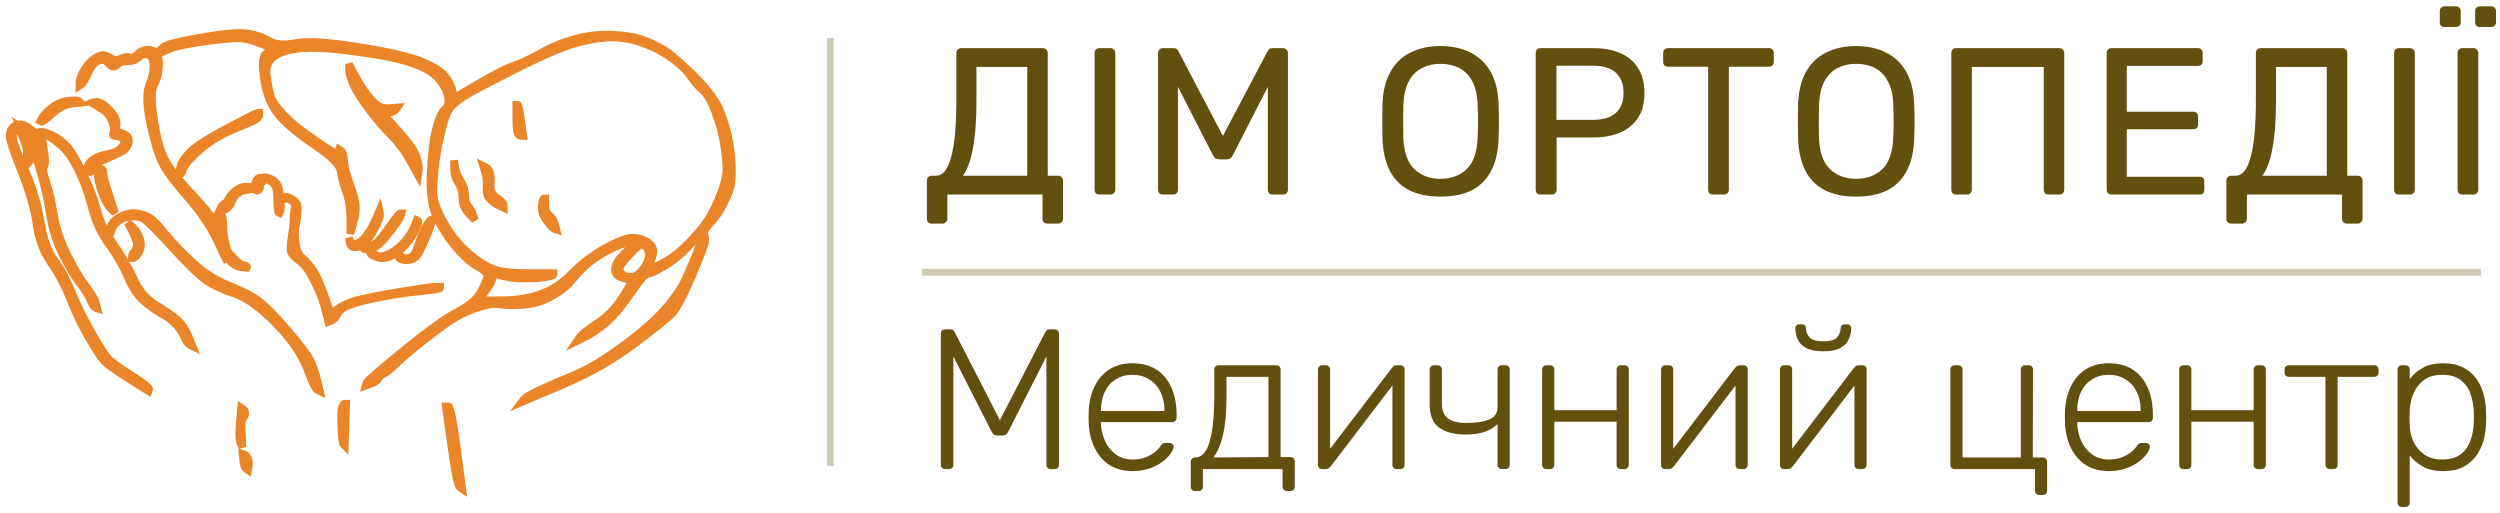 <svg width="263" height="54" viewBox="0 0 263 54" fill="none" xmlns="http://www.w3.org/2000/svg">
<path d="M14.533 5.666C14.194 5.999 13.903 6.118 13.66 6.023C13.418 5.928 13.103 5.975 12.715 6.166C12.327 6.356 11.963 6.332 11.624 6.094C11.285 5.856 10.97 5.761 10.679 5.809C10.388 5.856 10.049 6.047 9.661 6.38C9.273 6.713 8.958 7.118 8.715 7.594C8.473 8.07 8.352 8.427 8.352 8.665C8.352 8.784 8.352 8.903 8.352 9.022C8.424 8.974 8.497 8.927 8.57 8.879C8.715 8.784 8.933 8.427 9.224 7.808C9.515 7.189 9.782 6.784 10.024 6.594C10.267 6.404 10.509 6.309 10.751 6.309C10.994 6.309 11.212 6.427 11.406 6.666C11.6 6.904 11.77 7.023 11.915 7.023C12.06 7.023 12.23 6.927 12.424 6.737C12.618 6.547 12.957 6.451 13.442 6.451C13.927 6.451 14.315 6.309 14.606 6.023C14.897 5.737 15.212 5.642 15.551 5.737C15.89 5.833 16.085 6.19 16.133 6.808C16.181 7.427 16.036 8.141 15.697 8.95C15.357 9.76 15.406 11.164 15.842 13.163C16.278 15.163 16.739 16.591 17.224 17.448C17.709 18.305 18.581 19.447 19.842 20.875C21.102 22.303 22.096 23.779 22.824 25.302C23.187 26.064 23.551 26.826 23.914 27.587C23.721 26.921 23.526 26.254 23.333 25.588C22.945 24.255 22.557 23.303 22.169 22.732C21.781 22.16 21.006 21.256 19.842 20.018C18.678 18.78 17.854 17.709 17.369 16.805C16.884 15.901 16.497 14.496 16.206 12.592C15.915 10.688 15.915 9.474 16.206 8.95C16.497 8.427 16.666 7.832 16.715 7.165C16.763 6.499 16.715 6.023 16.569 5.737C16.424 5.452 16.133 5.285 15.697 5.237C15.26 5.19 14.872 5.333 14.533 5.666Z" fill="#EA8529" stroke="#EA8529" stroke-width="0.8"/>
<path d="M36.711 7.308C36.711 7.688 36.856 8.212 37.147 8.878C37.438 9.545 37.996 10.425 38.82 11.52C39.644 12.615 40.42 13.52 41.147 14.234C41.874 14.948 42.529 15.829 43.111 16.876C43.401 17.399 43.692 17.923 43.983 18.447C44.008 18.28 44.032 18.113 44.056 17.947C44.105 17.614 44.032 17.138 43.838 16.519C43.644 15.9 43.014 14.995 41.947 13.805C41.414 13.21 40.88 12.615 40.347 12.02C40.541 11.973 40.735 11.925 40.929 11.877C41.317 11.782 41.559 11.663 41.656 11.52C41.705 11.449 41.753 11.378 41.802 11.306C41.486 11.33 41.171 11.354 40.856 11.378C40.226 11.425 39.62 11.116 39.038 10.449C38.456 9.783 37.923 8.997 37.438 8.093C37.196 7.641 36.953 7.189 36.711 6.736C36.711 6.927 36.711 7.117 36.711 7.308Z" fill="#EA8529" stroke="#EA8529" stroke-width="0.8"/>
<path d="M7.199 10.595C6.894 10.627 6.6 10.7 6.316 10.817C6.013 10.941 5.723 11.112 5.444 11.332C4.902 11.759 4.567 12.1 4.437 12.355C4.372 12.483 4.307 12.611 4.242 12.739C4.286 12.76 4.329 12.781 4.372 12.803C4.459 12.845 4.849 12.557 5.542 11.939C6.235 11.32 6.896 10.979 7.524 10.914C7.839 10.882 8.153 10.85 8.467 10.817C8.413 10.764 8.359 10.711 8.305 10.658C8.196 10.552 7.827 10.531 7.199 10.595Z" fill="#EA8529" stroke="#EA8529" stroke-width="0.8"/>
<path d="M10.085 10.725C9.976 10.776 9.692 10.751 9.583 10.802C9.829 10.956 10.475 11.314 10.721 11.468C11.213 11.777 11.561 12.199 11.766 12.736C11.971 13.272 12.027 13.678 11.935 13.953C11.888 14.091 11.808 14.251 11.969 14.278C12.13 14.306 12.136 14.299 12.233 14.322C12.428 14.368 12.672 14.347 13.044 14.727C13.139 14.824 13.131 15.265 12.535 15.72C11.717 16.344 10.861 16.079 9.849 16.739C8.837 17.399 9.144 18.283 9.583 18.079C10.021 17.875 9.691 17.664 10.2 17.228C10.708 16.791 12.788 16.14 13.164 15.701C13.704 15.07 13.535 14.814 13.539 14.601C13.544 14.388 13.203 14.084 12.534 13.924C12.201 13.845 12.113 13.723 12.206 13.448C12.299 13.173 12.295 12.875 12.193 12.553C12.092 12.232 11.808 11.842 11.341 11.385C10.874 10.928 10.304 10.623 10.085 10.725Z" fill="#EA8529" stroke="#EA8529" stroke-width="0.8"/>
<path d="M54.312 12.376C54.312 13.281 54.361 13.828 54.458 14.018C54.555 14.209 54.676 14.304 54.822 14.304C54.894 14.304 54.967 14.304 55.04 14.304C54.967 13.757 54.894 13.209 54.822 12.662C54.676 11.567 54.555 11.02 54.458 11.02C54.41 11.02 54.361 11.02 54.312 11.02C54.312 11.472 54.312 11.924 54.312 12.376Z" fill="#EA8529" stroke="#EA8529" stroke-width="0.8"/>
<path d="M23.984 13.45C21.996 14.497 20.687 15.33 20.057 15.949C19.426 16.568 19.063 17.115 18.966 17.591C18.917 17.829 18.869 18.067 18.82 18.305C18.869 18.305 18.917 18.305 18.966 18.305C19.063 18.305 19.16 18.139 19.257 17.805C19.354 17.472 19.717 16.996 20.348 16.377C20.978 15.759 21.657 15.211 22.384 14.735C23.111 14.259 24.008 13.807 25.075 13.378C26.141 12.95 26.771 12.664 26.965 12.521C27.159 12.379 27.256 12.236 27.256 12.093C27.256 12.022 27.256 11.95 27.256 11.879C27.208 11.879 27.159 11.879 27.111 11.879C27.014 11.879 25.971 12.403 23.984 13.45Z" fill="#EA8529" stroke="#EA8529" stroke-width="0.8"/>
<path d="M23.984 13.45C21.996 14.497 20.687 15.33 20.057 15.949C19.426 16.568 19.063 17.115 18.966 17.591C18.917 17.829 18.869 18.067 18.82 18.305C18.869 18.305 18.917 18.305 18.966 18.305C19.063 18.305 19.16 18.139 19.257 17.805C19.354 17.472 19.717 16.996 20.348 16.377C20.978 15.759 21.657 15.211 22.384 14.735C23.111 14.259 24.008 13.807 25.075 13.378C26.141 12.95 26.771 12.664 26.965 12.521C27.159 12.379 27.256 12.236 27.256 12.093C27.256 12.022 27.256 11.95 27.256 11.879C27.208 11.879 27.159 11.879 27.111 11.879C27.014 11.879 25.971 12.403 23.984 13.45Z" fill="#EA8529" stroke="#EA8529" stroke-width="0.8"/>
<path d="M1.44 13.307C1.198 13.497 1.052 13.783 1.004 14.164C0.955 14.544 1.367 15.83 2.24 18.019C3.113 20.209 3.646 22.066 3.84 23.589C4.034 25.112 4.543 26.469 5.367 27.659C6.191 28.849 6.87 30.134 7.404 31.515C7.937 32.895 8.591 34.252 9.367 35.585C10.143 36.918 10.7 37.751 11.04 38.084C11.379 38.417 12.227 39.012 13.585 39.869C14.264 40.298 14.943 40.726 15.621 41.154C15.646 41.083 15.67 41.012 15.694 40.94C15.742 40.797 15.136 40.321 13.876 39.512C12.615 38.703 11.815 38.132 11.476 37.798C11.137 37.465 10.531 36.537 9.658 35.014C8.785 33.49 8.082 32.062 7.549 30.729C7.016 29.396 6.41 28.278 5.731 27.373C5.052 26.469 4.567 25.112 4.276 23.303C3.985 21.494 3.428 19.662 2.604 17.805C1.779 15.949 1.367 14.806 1.367 14.378C1.367 13.949 1.464 13.688 1.658 13.592C1.755 13.545 1.852 13.497 1.949 13.449C2.095 13.783 2.24 14.116 2.386 14.449C2.676 15.116 2.822 15.663 2.822 16.091C2.822 16.52 2.773 16.782 2.676 16.877C2.628 16.924 2.579 16.972 2.531 17.02C2.579 17.067 2.628 17.115 2.676 17.162C2.725 17.21 2.773 17.258 2.822 17.305C2.895 17.234 2.967 17.162 3.04 17.091C3.186 16.948 3.258 16.639 3.258 16.163C3.258 15.687 3.089 15.116 2.749 14.449C2.579 14.116 2.41 13.783 2.24 13.449C2.386 13.545 2.531 13.64 2.676 13.735C2.967 13.925 3.161 13.973 3.258 13.878C3.307 13.83 3.355 13.783 3.404 13.735C3.283 13.64 3.161 13.545 3.04 13.449C2.798 13.259 2.531 13.14 2.24 13.092C1.949 13.045 1.683 13.116 1.44 13.307Z" fill="#EA8529" stroke="#EA8529" stroke-width="0.8"/>
<path d="M4.193 13.881C4.09 13.89 3.996 13.913 3.911 13.948C3.572 14.091 3.402 14.353 3.402 14.734C3.402 15.115 3.645 16.09 4.13 17.661C4.614 19.232 4.978 20.803 5.22 22.374C5.463 23.945 5.899 25.373 6.529 26.658C7.16 27.944 7.766 28.967 8.348 29.729C8.929 30.49 9.317 31.109 9.511 31.585C9.705 32.061 9.875 32.323 10.02 32.371C10.093 32.395 10.166 32.418 10.238 32.442C10.19 32.252 10.141 32.061 10.093 31.871C9.996 31.49 9.657 30.919 9.075 30.157C8.493 29.396 7.838 28.301 7.111 26.873C6.384 25.445 5.899 23.993 5.657 22.517C5.414 21.041 5.148 19.899 4.857 19.09C4.566 18.28 4.493 17.757 4.639 17.519C4.784 17.28 4.784 16.709 4.639 15.805C4.493 14.9 4.42 14.377 4.42 14.234C4.42 14.163 4.42 14.091 4.42 14.02C4.469 14.02 4.517 14.02 4.566 14.02C4.663 14.02 5.075 14.281 5.802 14.805C6.529 15.329 7.111 15.948 7.548 16.662C7.984 17.376 8.372 18.137 8.711 18.947C9.05 19.756 9.39 20.803 9.729 22.088C10.069 23.374 10.65 24.588 11.475 25.73C12.299 26.873 12.953 28.015 13.438 29.158C13.923 30.3 14.505 31.157 15.184 31.728C15.862 32.299 16.468 32.728 17.002 33.013C17.535 33.299 17.995 33.632 18.383 34.013C18.771 34.394 19.086 34.846 19.329 35.37C19.571 35.893 19.789 36.203 19.983 36.298C20.08 36.346 20.177 36.393 20.274 36.441C20.129 36.084 19.983 35.727 19.838 35.37C19.547 34.656 19.159 34.084 18.674 33.656C18.189 33.228 17.438 32.704 16.42 32.085C15.402 31.466 14.626 30.562 14.093 29.372C13.559 28.182 12.856 26.968 11.984 25.73C11.111 24.492 10.529 23.302 10.238 22.16C9.947 21.017 9.463 19.732 8.784 18.304C8.105 16.876 7.523 15.9 7.039 15.377C6.554 14.853 5.996 14.448 5.366 14.163C4.893 13.948 4.502 13.855 4.193 13.881ZM3.839 14.163C3.887 14.186 3.936 14.21 3.984 14.234C4.081 14.281 4.178 14.734 4.275 15.591C4.323 16.019 4.372 16.448 4.42 16.876C4.372 16.876 4.323 16.876 4.275 16.876C4.178 16.876 4.057 16.59 3.911 16.019C3.766 15.448 3.718 14.996 3.766 14.662C3.79 14.496 3.814 14.329 3.839 14.163Z" fill="#EA8529" stroke="#EA8529" stroke-width="0.8"/>
<path d="M47.766 17.732C47.766 18.303 47.911 18.803 48.202 19.231C48.493 19.66 48.638 20.183 48.638 20.802C48.638 21.421 48.856 21.969 49.293 22.445C49.511 22.683 49.729 22.921 49.947 23.159C49.899 22.992 49.85 22.825 49.802 22.659C49.705 22.326 49.535 22.016 49.293 21.73C49.05 21.445 48.929 21.04 48.929 20.517C48.929 19.993 48.784 19.517 48.493 19.088C48.202 18.66 48.008 18.184 47.911 17.66C47.863 17.399 47.814 17.137 47.766 16.875C47.766 17.161 47.766 17.446 47.766 17.732Z" fill="#EA8529" stroke="#EA8529" stroke-width="0.8"/>
<path d="M10.359 18.138C10.288 18.415 10.299 18.762 10.392 19.177C10.485 19.593 10.654 20.101 10.9 20.702C11.146 21.303 11.409 21.737 11.691 22.003C11.832 22.136 11.973 22.269 12.114 22.402C11.903 21.761 11.693 21.119 11.483 20.478C11.062 19.196 10.858 18.434 10.87 18.191C10.882 17.949 10.818 17.81 10.677 17.775C10.606 17.758 10.536 17.74 10.465 17.723C10.43 17.861 10.394 18 10.359 18.138Z" fill="#EA8529" stroke="#EA8529" stroke-width="0.8"/>
<path d="M51.038 18.161C51.184 18.637 51.232 19.137 51.184 19.661C51.136 20.184 51.232 20.589 51.475 20.875C51.717 21.16 52.032 21.398 52.42 21.589C52.614 21.684 52.808 21.779 53.002 21.874C53.002 21.779 53.002 21.684 53.002 21.589C53.002 21.398 52.76 21.137 52.275 20.803C51.79 20.47 51.572 20.018 51.62 19.447C51.669 18.875 51.645 18.447 51.547 18.161C51.45 17.876 51.305 17.685 51.111 17.59C51.014 17.543 50.917 17.495 50.82 17.447C50.893 17.685 50.966 17.923 51.038 18.161Z" fill="#EA8529" stroke="#EA8529" stroke-width="0.8"/>
<path d="M57 21.66C56.952 22.184 57.121 22.708 57.509 23.231C57.897 23.755 58.164 24.041 58.309 24.088C58.382 24.112 58.455 24.136 58.528 24.16C58.479 23.969 58.43 23.779 58.382 23.588C58.285 23.207 58.091 22.898 57.8 22.66C57.509 22.422 57.364 22.065 57.364 21.589C57.364 21.351 57.364 21.113 57.364 20.875C57.315 20.875 57.267 20.875 57.218 20.875C57.121 20.875 57.049 21.137 57 21.66Z" fill="#EA8529" stroke="#EA8529" stroke-width="0.8"/>
<path d="M39.474 23.16C39.184 23.826 38.844 24.398 38.456 24.873C38.068 25.349 37.729 25.611 37.438 25.659C37.147 25.706 36.953 25.611 36.856 25.373C36.808 25.254 36.759 25.135 36.711 25.016C36.735 25.183 36.759 25.349 36.784 25.516C36.832 25.849 37.026 26.016 37.365 26.016C37.705 26.016 38.02 25.897 38.311 25.659C38.602 25.421 38.965 24.897 39.402 24.088C39.838 23.279 40.032 22.755 39.983 22.517C39.959 22.398 39.935 22.279 39.911 22.16C39.765 22.493 39.62 22.827 39.474 23.16Z" fill="#EA8529" stroke="#EA8529" stroke-width="0.8"/>
<path d="M12.638 22.803C12.008 23.136 11.668 23.541 11.62 24.017C11.595 24.255 11.571 24.493 11.547 24.731C11.62 24.54 11.692 24.35 11.765 24.16C11.911 23.779 12.153 23.469 12.492 23.231C12.832 22.993 13.244 22.85 13.729 22.803C14.213 22.755 14.626 22.803 14.965 22.946C15.304 23.088 16.347 24.112 18.092 26.016C19.837 27.92 21.074 29.11 21.801 29.586C22.528 30.062 23.401 30.467 24.419 30.8C25.437 31.133 26.48 31.752 27.546 32.657C28.613 33.561 29.582 34.561 30.455 35.656C31.328 36.751 31.982 37.893 32.419 39.083C32.855 40.273 33.17 40.916 33.364 41.011C33.461 41.059 33.558 41.106 33.655 41.154C33.558 40.749 33.461 40.344 33.364 39.94C33.17 39.131 32.928 38.441 32.637 37.869C32.346 37.298 31.57 36.275 30.31 34.799C29.049 33.323 28.055 32.3 27.328 31.728C26.601 31.157 25.558 30.61 24.201 30.086C22.843 29.562 21.583 28.777 20.419 27.73C19.256 26.683 18.286 25.683 17.51 24.731C16.735 23.779 16.177 23.184 15.838 22.946C15.498 22.708 15.038 22.541 14.456 22.446C13.874 22.351 13.268 22.47 12.638 22.803Z" fill="#EA8529" stroke="#EA8529" stroke-width="0.8"/>
<path d="M41 23.802C40.37 24.706 39.909 25.278 39.618 25.516C39.328 25.754 39.013 25.897 38.673 25.944C38.503 25.968 38.334 25.992 38.164 26.015C38.188 26.063 38.212 26.111 38.237 26.158C38.285 26.254 38.479 26.277 38.819 26.23C39.158 26.182 39.497 26.015 39.837 25.73C40.176 25.444 40.637 24.921 41.218 24.159C41.8 23.397 42.115 22.921 42.164 22.731C42.188 22.636 42.212 22.541 42.237 22.445C42.188 22.445 42.14 22.445 42.091 22.445C41.994 22.445 41.63 22.898 41 23.802Z" fill="#EA8529" stroke="#EA8529" stroke-width="0.8"/>
<path d="M29.171 21.175C29.155 20.417 29.098 19.917 28.999 19.674C28.9 19.432 28.734 19.238 28.501 19.092C28.385 19.019 28.046 18.823 27.93 18.751C27.972 18.731 28.114 18.729 28.156 18.709C28.242 18.67 28.525 18.826 28.757 18.972C28.99 19.118 29.162 19.335 29.273 19.622C29.385 19.91 29.466 20.382 29.518 21.037C29.57 21.693 29.566 22.086 29.505 22.216C29.475 22.281 29.445 22.346 29.415 22.412C29.378 22.395 29.341 22.378 29.304 22.361C29.231 22.328 29.186 21.932 29.171 21.175Z" fill="#EA8529" stroke="#EA8529" stroke-width="0.8"/>
<path d="M30.749 24.444C30.555 25.587 30.506 26.277 30.603 26.515C30.7 26.753 30.967 27.039 31.403 27.372C31.84 27.705 32.179 28.062 32.421 28.443C32.664 28.824 32.979 29.419 33.367 30.228C33.755 31.037 34.045 31.846 34.239 32.656C34.336 33.06 34.433 33.465 34.53 33.87C34.651 33.822 34.773 33.774 34.894 33.727C35.136 33.632 35.355 33.394 35.548 33.013C35.742 32.632 36.154 32.322 36.785 32.084C37.415 31.846 38.433 31.585 39.839 31.299C41.245 31.013 42.675 30.799 44.13 30.656C45.584 30.514 46.312 30.395 46.312 30.299C46.312 30.252 46.312 30.204 46.312 30.157C46.142 30.157 45.972 30.157 45.802 30.157C45.463 30.157 44.154 30.347 41.875 30.728C39.597 31.109 38.069 31.418 37.294 31.656C36.518 31.894 35.912 32.18 35.476 32.513C35.258 32.68 35.039 32.846 34.821 33.013C34.603 32.394 34.385 31.775 34.167 31.156C33.73 29.919 33.342 29.038 33.003 28.514C32.664 27.991 32.252 27.515 31.767 27.086C31.282 26.658 31.04 25.825 31.04 24.587C31.04 23.968 31.04 23.349 31.04 22.73C30.942 23.302 30.846 23.873 30.749 24.444Z" fill="#EA8529" stroke="#EA8529" stroke-width="0.8"/>
<path d="M44.854 23.731C44.563 24.207 44.297 24.826 44.054 25.588C43.812 26.349 43.594 26.802 43.4 26.944C43.206 27.087 42.988 27.159 42.745 27.159C42.503 27.159 42.309 27.087 42.163 26.944C42.091 26.873 42.018 26.802 41.945 26.73C41.945 26.825 41.945 26.921 41.945 27.016C41.945 27.206 42.163 27.325 42.6 27.373C43.036 27.42 43.4 27.325 43.691 27.087C43.982 26.849 44.37 26.135 44.854 24.945C45.339 23.755 45.533 23.136 45.436 23.088C45.339 23.041 45.145 23.255 44.854 23.731Z" fill="#EA8529" stroke="#EA8529" stroke-width="0.8"/>
<path d="M30.891 22.744C30.937 22.117 31.081 21.628 30.976 21.448C30.87 21.268 30.724 21.127 30.538 21.025C30.352 20.923 30.181 20.891 30.026 20.928C29.948 20.947 29.871 20.965 29.793 20.984C29.822 20.919 29.851 20.853 29.88 20.787C29.938 20.656 30.142 20.665 30.492 20.816C30.841 20.967 31.092 21.186 31.242 21.472C31.393 21.759 31.335 22.278 31.224 23.127C31.137 23.79 31.021 24.416 30.894 23.975C30.826 23.739 30.875 22.963 30.891 22.744Z" fill="#EA8529" stroke="#EA8529" stroke-width="0.8"/>
<path d="M43.545 23.874C43.351 24.35 43.036 24.85 42.599 25.374C42.163 25.897 41.678 26.302 41.145 26.588C40.612 26.873 40.2 26.992 39.909 26.945C39.618 26.897 39.424 26.802 39.327 26.659C39.23 26.516 39.133 26.445 39.036 26.445C38.988 26.445 38.939 26.445 38.891 26.445C38.915 26.516 38.939 26.588 38.963 26.659C39.012 26.802 39.279 26.945 39.763 27.087C40.248 27.23 40.757 27.159 41.291 26.873C41.824 26.588 42.309 26.183 42.745 25.659C43.181 25.136 43.521 24.612 43.763 24.088C44.006 23.565 44.078 23.279 43.981 23.232C43.933 23.208 43.884 23.184 43.836 23.16C43.739 23.398 43.642 23.636 43.545 23.874Z" fill="#EA8529" stroke="#EA8529" stroke-width="0.8"/>
<path d="M13.95 24.445C14.29 25.111 14.435 25.587 14.387 25.873C14.338 26.159 14.241 26.373 14.096 26.516C13.95 26.659 13.878 26.801 13.878 26.944C13.878 27.015 13.878 27.087 13.878 27.158C13.926 27.158 13.975 27.158 14.023 27.158C14.12 27.158 14.266 27.039 14.46 26.801C14.653 26.563 14.775 26.278 14.823 25.945C14.872 25.611 14.799 25.23 14.605 24.802C14.411 24.374 14.169 24.04 13.878 23.802C13.732 23.683 13.587 23.564 13.441 23.445C13.611 23.779 13.781 24.112 13.95 24.445Z" fill="#EA8529" stroke="#EA8529" stroke-width="0.8"/>
<path d="M25.317 3.465C24.417 3.456 23.148 3.595 21.512 3.88C19.331 4.261 18.021 4.547 17.585 4.737C17.149 4.927 16.906 5.118 16.858 5.308C16.834 5.404 16.809 5.499 16.785 5.594C17.125 5.451 17.464 5.308 17.803 5.166C18.482 4.88 19.694 4.618 21.439 4.38C23.185 4.142 24.373 4.023 25.003 4.023C25.633 4.023 26.385 4.19 27.257 4.523C28.13 4.856 28.591 5.07 28.639 5.166C28.663 5.213 28.688 5.261 28.712 5.308C28.494 5.404 28.276 5.499 28.057 5.594C27.621 5.784 27.524 6.689 27.766 8.307C28.009 9.926 28.542 11.211 29.366 12.163C30.191 13.115 31.451 14.162 33.148 15.305C34.845 16.448 35.742 17.352 35.839 18.018C35.936 18.685 36.13 19.423 36.42 20.232C36.711 21.041 36.857 21.97 36.857 23.017C36.857 23.54 36.857 24.064 36.857 24.588C36.954 24.254 37.051 23.921 37.148 23.588C37.342 22.922 37.439 22.326 37.439 21.803C37.439 21.279 37.245 20.494 36.857 19.447C36.469 18.399 36.251 17.566 36.202 16.947C36.154 16.328 36.057 15.972 35.911 15.876C35.839 15.829 35.766 15.781 35.693 15.733C35.669 15.829 35.645 15.924 35.621 16.019C35.596 16.114 35.572 16.209 35.548 16.305C35.209 16.09 34.869 15.876 34.53 15.662C33.851 15.234 33.051 14.686 32.13 14.02C31.209 13.353 30.433 12.687 29.803 12.02C29.172 11.354 28.76 10.783 28.566 10.307C28.372 9.831 28.203 9.021 28.057 7.879C27.912 6.736 28.494 5.927 29.803 5.451C31.112 4.975 33.318 4.927 36.42 5.308C39.523 5.689 41.778 6.118 43.184 6.594C44.59 7.07 45.559 7.617 46.093 8.236C46.626 8.855 46.965 9.474 47.111 10.092C47.256 10.711 47.159 11.164 46.82 11.449C46.481 11.735 46.166 12.425 45.875 13.52C45.584 14.615 45.39 16.209 45.293 18.304C45.196 20.399 45.462 22.041 46.093 23.231C46.723 24.421 47.426 25.445 48.202 26.301C48.977 27.158 49.681 27.753 50.311 28.086C50.941 28.42 51.256 28.729 51.256 29.015C51.256 29.3 51.038 29.848 50.602 30.657C50.165 31.466 49.341 32.18 48.129 32.799C46.917 33.418 45.026 34.775 42.457 36.869C39.887 38.964 38.578 40.106 38.529 40.297C38.505 40.392 38.481 40.487 38.457 40.582C38.651 40.511 38.845 40.439 39.039 40.368C39.426 40.225 39.693 40.035 39.839 39.797C39.984 39.559 40.178 39.392 40.42 39.297C40.663 39.202 41.099 38.845 41.729 38.226C42.36 37.607 43.378 36.75 44.784 35.655C46.19 34.56 47.256 33.799 47.984 33.37C48.711 32.942 49.535 32.585 50.456 32.299C51.377 32.014 52.056 31.918 52.492 32.014C52.929 32.109 53.705 32.133 54.82 32.085C55.935 32.038 56.977 31.752 57.947 31.228C58.916 30.705 59.668 30.11 60.201 29.443C60.734 28.777 61.316 28.182 61.947 27.658C62.577 27.134 63.377 26.634 64.346 26.159C65.316 25.683 65.995 25.468 66.383 25.516C66.576 25.54 66.771 25.563 66.964 25.587C66.746 25.754 66.528 25.921 66.31 26.087C65.874 26.42 65.51 26.777 65.219 27.158C64.928 27.539 64.758 27.872 64.71 28.158C64.662 28.444 64.71 28.681 64.856 28.872C65.001 29.062 65.292 29.205 65.728 29.3C66.165 29.396 66.383 29.515 66.383 29.657C66.383 29.8 66.043 30.395 65.365 31.442C64.686 32.49 63.837 33.346 62.819 34.013C61.801 34.679 61.195 35.156 61.001 35.441C60.904 35.584 60.807 35.727 60.71 35.87C61.001 35.727 61.292 35.584 61.583 35.441C62.165 35.156 62.843 34.703 63.619 34.084C64.395 33.466 65.292 32.418 66.31 30.943C67.328 29.467 67.934 28.753 68.128 28.8C68.322 28.848 68.904 28.586 69.873 28.015C70.843 27.444 71.667 26.777 72.346 26.016C73.025 25.254 73.413 24.897 73.51 24.945C73.607 24.992 73.655 25.159 73.655 25.445C73.655 25.73 73.194 26.92 72.273 29.015C71.352 31.109 69.607 33.18 67.037 35.227C64.468 37.274 62.262 38.678 60.419 39.44C58.577 40.201 57.268 40.773 56.492 41.154C55.717 41.534 55.256 41.82 55.111 42.01C55.038 42.106 54.965 42.201 54.892 42.296C56.298 41.701 57.704 41.106 59.11 40.511C61.922 39.321 64.443 37.893 66.674 36.227C68.904 34.56 70.261 33.466 70.746 32.942C71.231 32.418 71.91 31.133 72.782 29.086C73.655 27.039 74.116 25.849 74.164 25.516C74.213 25.183 74.188 24.897 74.091 24.659C73.994 24.421 74.213 24.016 74.746 23.445C75.279 22.874 75.716 22.255 76.055 21.589C76.394 20.922 76.637 20.375 76.782 19.946C76.928 19.518 77 18.828 77 17.876C77 16.924 76.903 15.924 76.709 14.877C76.516 13.829 76.2 12.758 75.764 11.663C75.328 10.568 74.358 9.283 72.855 7.808C71.352 6.332 70.189 5.38 69.364 4.951C68.54 4.523 67.789 4.213 67.11 4.023C66.431 3.833 65.631 3.714 64.71 3.666C63.789 3.618 62.965 3.642 62.237 3.737C61.51 3.833 60.686 4.023 59.765 4.309C58.844 4.594 57.826 5.047 56.71 5.665C55.595 6.284 54.674 6.713 53.947 6.951C53.22 7.189 52.008 7.808 50.311 8.807C49.462 9.307 48.614 9.807 47.765 10.307C47.717 10.069 47.668 9.831 47.62 9.593C47.523 9.117 47.281 8.617 46.893 8.093C46.505 7.569 45.705 7.046 44.493 6.522C43.281 5.999 41.051 5.475 37.802 4.951C34.554 4.428 32.324 4.285 31.112 4.523C29.9 4.761 28.978 4.69 28.348 4.309C27.718 3.928 26.966 3.666 26.094 3.523C25.876 3.488 25.617 3.468 25.317 3.465ZM64.783 3.952C65.849 3.999 66.916 4.237 67.983 4.666C69.049 5.094 69.995 5.618 70.819 6.237C71.643 6.855 72.249 7.45 72.637 8.022C73.025 8.593 73.461 9.093 73.946 9.521C74.431 9.95 74.891 10.783 75.328 12.02C75.764 13.258 76.055 14.401 76.2 15.448C76.346 16.495 76.418 17.304 76.418 17.876C76.418 18.447 76.225 19.256 75.837 20.303C75.449 21.351 75.013 22.255 74.528 23.017C74.043 23.778 73.364 24.611 72.491 25.516C71.619 26.42 70.746 27.111 69.873 27.587C69.001 28.063 68.516 28.253 68.419 28.158C68.322 28.063 68.371 27.753 68.564 27.23C68.758 26.706 68.782 26.301 68.637 26.016C68.492 25.73 68.225 25.492 67.837 25.302C67.449 25.111 66.989 25.016 66.455 25.016C65.922 25.016 65.001 25.373 63.692 26.087C62.383 26.801 61.219 27.682 60.201 28.729C59.183 29.776 58.068 30.514 56.856 30.943C55.644 31.371 54.262 31.585 52.711 31.585C51.935 31.585 51.159 31.585 50.383 31.585C50.626 31.252 50.868 30.919 51.111 30.586C51.596 29.919 51.838 29.443 51.838 29.157C51.838 29.015 51.838 28.872 51.838 28.729C52.153 28.824 52.468 28.919 52.783 29.015C53.414 29.205 54.214 29.3 55.183 29.3C56.153 29.3 56.904 29.253 57.438 29.157C57.971 29.062 58.238 28.967 58.238 28.872C58.238 28.824 58.238 28.777 58.238 28.729C57.438 28.729 56.638 28.729 55.838 28.729C54.238 28.729 53.074 28.634 52.347 28.444C51.62 28.253 50.82 27.825 49.947 27.158C49.074 26.492 48.347 25.778 47.765 25.016C47.184 24.254 46.675 23.421 46.238 22.517C45.802 21.613 45.584 20.851 45.584 20.232C45.584 19.613 45.632 18.804 45.729 17.804C45.826 16.805 46.044 15.567 46.384 14.091C46.723 12.616 47.062 11.687 47.402 11.306C47.741 10.925 48.202 10.545 48.783 10.164C49.365 9.783 51.159 8.831 54.165 7.308C57.171 5.784 59.425 4.832 60.928 4.452C62.431 4.071 63.716 3.904 64.783 3.952ZM67.642 25.77C67.933 25.818 68.127 26.08 68.223 26.556C68.32 27.032 68.151 27.579 67.714 28.198C67.278 28.817 66.842 29.126 66.405 29.126C65.969 29.126 65.654 29.031 65.46 28.841C65.266 28.65 65.169 28.46 65.169 28.269C65.169 28.079 65.508 27.603 66.187 26.841C66.866 26.08 67.351 25.723 67.642 25.77Z" fill="#EA8529" stroke="#EA8529" stroke-width="0.8"/>
<path d="M35.984 42.826C35.887 43.064 35.862 43.754 35.911 44.897C35.959 46.039 36.032 46.658 36.129 46.753C36.178 46.801 36.226 46.848 36.275 46.896C36.299 46.158 36.323 45.42 36.347 44.682C36.372 43.944 36.396 43.207 36.42 42.469C36.372 42.469 36.323 42.469 36.275 42.469C36.178 42.469 36.081 42.588 35.984 42.826Z" fill="#EA8529" stroke="#EA8529" stroke-width="0.8"/>
<path d="M47.331 45.896C47.622 47.99 47.84 49.395 47.985 50.109C48.131 50.823 48.276 51.227 48.422 51.322C48.495 51.37 48.567 51.418 48.64 51.465C48.446 50.013 48.252 48.562 48.058 47.11C47.67 44.206 47.379 42.754 47.185 42.754C47.088 42.754 46.992 42.754 46.895 42.754C47.04 43.801 47.185 44.849 47.331 45.896Z" fill="#EA8529" stroke="#EA8529" stroke-width="0.8"/>
<path d="M25.222 44.541C25.125 45.636 25.149 46.326 25.295 46.611C25.368 46.754 25.44 46.897 25.513 47.04C25.489 46.564 25.465 46.088 25.44 45.612C25.392 44.66 25.44 44.112 25.586 43.969C25.731 43.827 25.804 43.66 25.804 43.47C25.804 43.279 25.731 43.136 25.586 43.041C25.513 42.994 25.44 42.946 25.368 42.898C25.319 43.446 25.271 43.993 25.222 44.541Z" fill="#EA8529" stroke="#EA8529" stroke-width="0.8"/>
<path d="M25.588 48.468C25.637 48.944 25.734 49.23 25.879 49.325C25.952 49.372 26.025 49.42 26.097 49.468C26.122 49.325 26.146 49.182 26.17 49.039C26.219 48.754 26.194 48.492 26.097 48.254C26 48.016 25.879 47.873 25.734 47.825C25.661 47.801 25.588 47.778 25.516 47.754C25.54 47.992 25.564 48.23 25.588 48.468Z" fill="#EA8529" stroke="#EA8529" stroke-width="0.8"/>
<path d="M27.827 18.633C27.749 18.64 27.673 18.663 27.613 18.679C27.51 18.706 27.381 18.678 27.276 18.702C27.024 18.758 26.884 19.099 26.859 19.277C26.85 19.34 26.895 19.61 26.814 19.647C26.749 19.677 25.821 19.609 25.539 19.665C24.967 19.778 24.185 20.511 24.025 20.916C23.966 21.065 23.909 21.135 23.817 21.263C23.74 21.369 23.282 21.558 23.226 21.834H23.221C23.145 22.012 23.207 21.954 23.032 22.291C23.018 22.317 22.892 22.503 22.898 22.555C22.89 22.555 22.882 22.555 22.873 22.555C22.855 22.589 22.837 22.623 22.819 22.656C22.782 22.722 22.902 23.424 23.171 24.761C23.441 26.097 23.756 26.974 24.119 27.391C24.483 27.808 24.876 28.043 25.3 28.098C25.513 28.126 25.724 28.153 25.936 28.181C25.954 28.147 25.972 28.113 25.99 28.08C26.027 28.014 25.904 27.951 25.618 27.893C25.332 27.834 25.004 27.598 24.64 27.181C24.277 26.764 24.139 26.818 23.951 26.331C23.762 25.845 23.524 24.737 23.509 24.016C23.494 23.296 23.455 22.872 23.39 22.743C23.376 22.716 23.352 22.704 23.335 22.683C23.342 22.547 23.256 22.211 23.35 22.167C23.556 22.072 23.776 22.051 23.916 21.925C24.584 21.324 24.253 20.886 25.067 20.3C25.432 20.037 25.579 20.071 26.04 19.98C26.186 19.951 26.496 19.876 26.66 19.889C26.801 19.9 26.971 20.091 27.082 20.062C27.473 19.96 27.291 19.491 27.445 19.304C27.553 19.173 27.76 18.956 27.946 18.884C27.99 18.867 28.121 18.863 28.154 18.843C28.188 18.823 28.063 18.684 28.04 18.67C27.981 18.634 27.905 18.626 27.827 18.633Z" fill="#EA8529" stroke="#EA8529" stroke-width="0.8"/>
<path d="M98.014 23.522C97.867 23.522 97.743 23.478 97.64 23.39C97.552 23.302 97.508 23.177 97.508 23.016V18.99C97.508 18.843 97.552 18.726 97.64 18.638C97.743 18.535 97.867 18.484 98.014 18.484H98.476C98.828 18.484 99.136 18.323 99.4 18C99.664 17.677 99.884 17.186 100.06 16.526C100.25 15.851 100.39 15.001 100.478 13.974C100.566 12.947 100.61 11.73 100.61 10.322V5.57C100.61 5.423 100.654 5.306 100.742 5.218C100.844 5.115 100.969 5.064 101.116 5.064H109.696C109.857 5.064 109.982 5.115 110.07 5.218C110.172 5.306 110.224 5.431 110.224 5.592V18.484H111.302C111.463 18.484 111.588 18.535 111.676 18.638C111.778 18.726 111.83 18.843 111.83 18.99V23.016C111.83 23.163 111.778 23.28 111.676 23.368C111.588 23.471 111.463 23.522 111.302 23.522H110.18C110.018 23.522 109.894 23.471 109.806 23.368C109.718 23.28 109.674 23.163 109.674 23.016V20.464H99.664V23.016C99.664 23.163 99.612 23.28 99.51 23.368C99.422 23.471 99.297 23.522 99.136 23.522H98.014ZM101.292 18.484H108.068V7.044H102.722V10.586C102.722 12.669 102.597 14.348 102.348 15.624C102.113 16.9 101.761 17.853 101.292 18.484Z" fill="#62500F"/>
<path d="M115.658 20.464C115.497 20.464 115.372 20.42 115.284 20.332C115.196 20.229 115.152 20.105 115.152 19.958V5.57C115.152 5.423 115.196 5.306 115.284 5.218C115.372 5.115 115.497 5.064 115.658 5.064H116.824C116.971 5.064 117.088 5.115 117.176 5.218C117.279 5.306 117.33 5.423 117.33 5.57V19.958C117.33 20.105 117.279 20.229 117.176 20.332C117.088 20.42 116.971 20.464 116.824 20.464H115.658Z" fill="#62500F"/>
<path d="M122.334 20.464C122.187 20.464 122.062 20.42 121.96 20.332C121.872 20.229 121.828 20.105 121.828 19.958V5.592C121.828 5.431 121.872 5.306 121.96 5.218C122.062 5.115 122.187 5.064 122.334 5.064H123.434C123.61 5.064 123.742 5.108 123.83 5.196C123.918 5.284 123.969 5.357 123.984 5.416L128.648 14.304L133.334 5.416C133.363 5.357 133.414 5.284 133.488 5.196C133.576 5.108 133.708 5.064 133.884 5.064H134.962C135.123 5.064 135.248 5.115 135.336 5.218C135.438 5.306 135.49 5.431 135.49 5.592V19.958C135.49 20.105 135.438 20.229 135.336 20.332C135.248 20.42 135.123 20.464 134.962 20.464H133.884C133.737 20.464 133.612 20.42 133.51 20.332C133.422 20.229 133.378 20.105 133.378 19.958V9.134L129.704 16.306C129.645 16.453 129.557 16.57 129.44 16.658C129.322 16.731 129.176 16.768 129 16.768H128.318C128.127 16.768 127.973 16.731 127.856 16.658C127.753 16.57 127.665 16.453 127.592 16.306L123.918 9.134V19.958C123.918 20.105 123.866 20.229 123.764 20.332C123.676 20.42 123.558 20.464 123.412 20.464H122.334Z" fill="#62500F"/>
<path d="M151.529 20.684C150.282 20.684 149.212 20.471 148.317 20.046C147.422 19.606 146.733 18.939 146.249 18.044C145.765 17.135 145.494 15.998 145.435 14.634C145.42 13.989 145.413 13.373 145.413 12.786C145.413 12.185 145.42 11.561 145.435 10.916C145.494 9.567 145.772 8.445 146.271 7.55C146.784 6.641 147.488 5.966 148.383 5.526C149.292 5.071 150.341 4.844 151.529 4.844C152.732 4.844 153.78 5.071 154.675 5.526C155.584 5.966 156.296 6.641 156.809 7.55C157.322 8.445 157.601 9.567 157.645 10.916C157.674 11.561 157.689 12.185 157.689 12.786C157.689 13.373 157.674 13.989 157.645 14.634C157.601 15.998 157.33 17.135 156.831 18.044C156.347 18.939 155.658 19.606 154.763 20.046C153.868 20.471 152.79 20.684 151.529 20.684ZM151.529 18.814C152.658 18.814 153.575 18.477 154.279 17.802C154.998 17.127 155.386 16.035 155.445 14.524C155.474 13.864 155.489 13.277 155.489 12.764C155.489 12.236 155.474 11.649 155.445 11.004C155.416 9.992 155.225 9.171 154.873 8.54C154.536 7.909 154.081 7.447 153.509 7.154C152.937 6.861 152.277 6.714 151.529 6.714C150.81 6.714 150.165 6.861 149.593 7.154C149.021 7.447 148.559 7.909 148.207 8.54C147.87 9.171 147.679 9.992 147.635 11.004C147.62 11.649 147.613 12.236 147.613 12.764C147.613 13.277 147.62 13.864 147.635 14.524C147.694 16.035 148.082 17.127 148.801 17.802C149.52 18.477 150.429 18.814 151.529 18.814Z" fill="#62500F"/>
<path d="M162.062 20.464C161.9 20.464 161.776 20.42 161.688 20.332C161.6 20.229 161.556 20.105 161.556 19.958V5.592C161.556 5.431 161.6 5.306 161.688 5.218C161.776 5.115 161.9 5.064 162.062 5.064H167.65C168.735 5.064 169.674 5.24 170.466 5.592C171.272 5.944 171.896 6.472 172.336 7.176C172.776 7.865 172.996 8.731 172.996 9.772C172.996 10.813 172.776 11.679 172.336 12.368C171.896 13.057 171.272 13.578 170.466 13.93C169.674 14.282 168.735 14.458 167.65 14.458H163.756V19.958C163.756 20.105 163.704 20.229 163.602 20.332C163.514 20.42 163.389 20.464 163.228 20.464H162.062ZM163.734 12.61H167.54C168.625 12.61 169.439 12.368 169.982 11.884C170.524 11.4 170.796 10.696 170.796 9.772C170.796 8.863 170.532 8.159 170.004 7.66C169.476 7.161 168.654 6.912 167.54 6.912H163.734V12.61Z" fill="#62500F"/>
<path d="M180.203 20.464C180.056 20.464 179.932 20.42 179.829 20.332C179.741 20.229 179.697 20.105 179.697 19.958V7.022H175.473C175.326 7.022 175.202 6.978 175.099 6.89C175.011 6.787 174.967 6.663 174.967 6.516V5.592C174.967 5.431 175.011 5.306 175.099 5.218C175.202 5.115 175.326 5.064 175.473 5.064H186.077C186.238 5.064 186.363 5.115 186.451 5.218C186.554 5.306 186.605 5.431 186.605 5.592V6.516C186.605 6.663 186.554 6.787 186.451 6.89C186.363 6.978 186.238 7.022 186.077 7.022H181.875V19.958C181.875 20.105 181.824 20.229 181.721 20.332C181.633 20.42 181.508 20.464 181.347 20.464H180.203Z" fill="#62500F"/>
<path d="M195.253 20.684C194.006 20.684 192.936 20.471 192.041 20.046C191.146 19.606 190.457 18.939 189.973 18.044C189.489 17.135 189.218 15.998 189.159 14.634C189.144 13.989 189.137 13.373 189.137 12.786C189.137 12.185 189.144 11.561 189.159 10.916C189.218 9.567 189.496 8.445 189.995 7.55C190.508 6.641 191.212 5.966 192.107 5.526C193.016 5.071 194.065 4.844 195.253 4.844C196.456 4.844 197.504 5.071 198.399 5.526C199.308 5.966 200.02 6.641 200.533 7.55C201.046 8.445 201.325 9.567 201.369 10.916C201.398 11.561 201.413 12.185 201.413 12.786C201.413 13.373 201.398 13.989 201.369 14.634C201.325 15.998 201.054 17.135 200.555 18.044C200.071 18.939 199.382 19.606 198.487 20.046C197.592 20.471 196.514 20.684 195.253 20.684ZM195.253 18.814C196.382 18.814 197.299 18.477 198.003 17.802C198.722 17.127 199.11 16.035 199.169 14.524C199.198 13.864 199.213 13.277 199.213 12.764C199.213 12.236 199.198 11.649 199.169 11.004C199.14 9.992 198.949 9.171 198.597 8.54C198.26 7.909 197.805 7.447 197.233 7.154C196.661 6.861 196.001 6.714 195.253 6.714C194.534 6.714 193.889 6.861 193.317 7.154C192.745 7.447 192.283 7.909 191.931 8.54C191.594 9.171 191.403 9.992 191.359 11.004C191.344 11.649 191.337 12.236 191.337 12.764C191.337 13.277 191.344 13.864 191.359 14.524C191.418 16.035 191.806 17.127 192.525 17.802C193.244 18.477 194.153 18.814 195.253 18.814Z" fill="#62500F"/>
<path d="M205.786 20.464C205.624 20.464 205.5 20.42 205.412 20.332C205.324 20.229 205.28 20.105 205.28 19.958V5.592C205.28 5.431 205.324 5.306 205.412 5.218C205.5 5.115 205.624 5.064 205.786 5.064H216.632C216.793 5.064 216.918 5.115 217.006 5.218C217.108 5.306 217.16 5.431 217.16 5.592V19.958C217.16 20.105 217.108 20.229 217.006 20.332C216.918 20.42 216.793 20.464 216.632 20.464H215.51C215.363 20.464 215.238 20.42 215.136 20.332C215.048 20.229 215.004 20.105 215.004 19.958V7.044H207.436V19.958C207.436 20.105 207.384 20.229 207.282 20.332C207.194 20.42 207.069 20.464 206.908 20.464H205.786Z" fill="#62500F"/>
<path d="M222.129 20.464C221.968 20.464 221.843 20.42 221.755 20.332C221.667 20.229 221.623 20.105 221.623 19.958V5.592C221.623 5.431 221.667 5.306 221.755 5.218C221.843 5.115 221.968 5.064 222.129 5.064H231.215C231.377 5.064 231.501 5.115 231.589 5.218C231.677 5.306 231.721 5.431 231.721 5.592V6.428C231.721 6.589 231.677 6.714 231.589 6.802C231.501 6.89 231.377 6.934 231.215 6.934H223.735V11.752H230.731C230.893 11.752 231.017 11.803 231.105 11.906C231.193 11.994 231.237 12.119 231.237 12.28V13.094C231.237 13.241 231.193 13.365 231.105 13.468C231.017 13.556 230.893 13.6 230.731 13.6H223.735V18.594H231.391C231.553 18.594 231.677 18.638 231.765 18.726C231.853 18.814 231.897 18.939 231.897 19.1V19.958C231.897 20.105 231.853 20.229 231.765 20.332C231.677 20.42 231.553 20.464 231.391 20.464H222.129Z" fill="#62500F"/>
<path d="M234.723 23.522C234.577 23.522 234.452 23.478 234.349 23.39C234.261 23.302 234.217 23.177 234.217 23.016V18.99C234.217 18.843 234.261 18.726 234.349 18.638C234.452 18.535 234.577 18.484 234.723 18.484H235.185C235.537 18.484 235.845 18.323 236.109 18C236.373 17.677 236.593 17.186 236.769 16.526C236.96 15.851 237.099 15.001 237.187 13.974C237.275 12.947 237.319 11.73 237.319 10.322V5.57C237.319 5.423 237.363 5.306 237.451 5.218C237.554 5.115 237.679 5.064 237.825 5.064H246.405C246.567 5.064 246.691 5.115 246.779 5.218C246.882 5.306 246.933 5.431 246.933 5.592V18.484H248.011C248.173 18.484 248.297 18.535 248.385 18.638C248.488 18.726 248.539 18.843 248.539 18.99V23.016C248.539 23.163 248.488 23.28 248.385 23.368C248.297 23.471 248.173 23.522 248.011 23.522H246.889C246.728 23.522 246.603 23.471 246.515 23.368C246.427 23.28 246.383 23.163 246.383 23.016V20.464H236.373V23.016C236.373 23.163 236.322 23.28 236.219 23.368C236.131 23.471 236.007 23.522 235.845 23.522H234.723ZM238.001 18.484H244.777V7.044H239.431V10.586C239.431 12.669 239.307 14.348 239.057 15.624C238.823 16.9 238.471 17.853 238.001 18.484Z" fill="#62500F"/>
<path d="M252.367 20.464C252.206 20.464 252.081 20.42 251.993 20.332C251.905 20.229 251.861 20.105 251.861 19.958V5.57C251.861 5.423 251.905 5.306 251.993 5.218C252.081 5.115 252.206 5.064 252.367 5.064H253.533C253.68 5.064 253.797 5.115 253.885 5.218C253.988 5.306 254.039 5.423 254.039 5.57V19.958C254.039 20.105 253.988 20.229 253.885 20.332C253.797 20.42 253.68 20.464 253.533 20.464H252.367Z" fill="#62500F"/>
<path d="M259.043 20.464C258.882 20.464 258.757 20.42 258.669 20.332C258.581 20.229 258.537 20.105 258.537 19.958V5.57C258.537 5.423 258.581 5.306 258.669 5.218C258.757 5.115 258.882 5.064 259.043 5.064H260.209C260.356 5.064 260.473 5.115 260.561 5.218C260.664 5.306 260.715 5.423 260.715 5.57V19.958C260.715 20.105 260.664 20.229 260.561 20.332C260.473 20.42 260.356 20.464 260.209 20.464H259.043ZM260.891 2.842C260.73 2.842 260.605 2.798 260.517 2.71C260.429 2.622 260.385 2.505 260.385 2.358V1.17C260.385 1.023 260.429 0.906 260.517 0.818C260.605 0.715 260.73 0.664 260.891 0.664H262.079C262.226 0.664 262.343 0.715 262.431 0.818C262.534 0.906 262.585 1.023 262.585 1.17V2.358C262.585 2.505 262.534 2.622 262.431 2.71C262.343 2.798 262.226 2.842 262.079 2.842H260.891ZM257.151 2.842C257.004 2.842 256.887 2.798 256.799 2.71C256.711 2.622 256.667 2.505 256.667 2.358V1.17C256.667 1.023 256.711 0.906 256.799 0.818C256.887 0.715 257.004 0.664 257.151 0.664H258.361C258.508 0.664 258.625 0.715 258.713 0.818C258.816 0.906 258.867 1.023 258.867 1.17V2.358C258.867 2.505 258.816 2.622 258.713 2.71C258.625 2.798 258.508 2.842 258.361 2.842H257.151Z" fill="#62500F"/>
<path d="M99.456 49.346C99.316 49.346 99.197 49.304 99.099 49.22C99.015 49.136 98.973 49.024 98.973 48.884V35.129C98.973 34.975 99.015 34.856 99.099 34.772C99.197 34.688 99.316 34.646 99.456 34.646H99.981C100.121 34.646 100.226 34.681 100.296 34.751C100.366 34.821 100.408 34.877 100.422 34.919L105.189 44.201L109.977 34.919C110.005 34.877 110.047 34.821 110.103 34.751C110.173 34.681 110.278 34.646 110.418 34.646H110.922C111.076 34.646 111.195 34.688 111.279 34.772C111.363 34.856 111.405 34.975 111.405 35.129V48.884C111.405 49.024 111.363 49.136 111.279 49.22C111.195 49.304 111.076 49.346 110.922 49.346H110.544C110.404 49.346 110.292 49.304 110.208 49.22C110.124 49.136 110.082 49.024 110.082 48.884V37.502L106.071 45.398C106.015 45.538 105.931 45.643 105.819 45.713C105.721 45.783 105.588 45.818 105.42 45.818H104.958C104.79 45.818 104.657 45.783 104.559 45.713C104.461 45.643 104.377 45.538 104.307 45.398L100.296 37.502V48.884C100.296 49.024 100.254 49.136 100.17 49.22C100.086 49.304 99.974 49.346 99.834 49.346H99.456Z" fill="#62500F"/>
<path d="M119.138 49.556C117.78 49.556 116.702 49.115 115.904 48.233C115.106 47.337 114.651 46.168 114.539 44.726C114.525 44.516 114.518 44.236 114.518 43.886C114.518 43.536 114.525 43.256 114.539 43.046C114.609 42.094 114.833 41.254 115.211 40.526C115.589 39.798 116.107 39.231 116.765 38.825C117.437 38.419 118.228 38.216 119.138 38.216C120.118 38.216 120.951 38.433 121.637 38.867C122.323 39.301 122.848 39.924 123.212 40.736C123.59 41.548 123.779 42.514 123.779 43.634V43.949C123.779 44.089 123.73 44.201 123.632 44.285C123.548 44.369 123.436 44.411 123.296 44.411H115.82C115.82 44.411 115.82 44.439 115.82 44.495C115.82 44.551 115.82 44.593 115.82 44.621C115.848 45.251 115.995 45.853 116.261 46.427C116.527 46.987 116.905 47.449 117.395 47.813C117.885 48.163 118.466 48.338 119.138 48.338C119.74 48.338 120.237 48.247 120.629 48.065C121.035 47.883 121.357 47.687 121.595 47.477C121.833 47.253 121.987 47.085 122.057 46.973C122.183 46.791 122.281 46.686 122.351 46.658C122.421 46.616 122.533 46.595 122.687 46.595H123.023C123.149 46.595 123.254 46.637 123.338 46.721C123.436 46.791 123.478 46.889 123.464 47.015C123.45 47.211 123.338 47.456 123.128 47.75C122.932 48.03 122.645 48.31 122.267 48.59C121.903 48.87 121.455 49.101 120.923 49.283C120.391 49.465 119.796 49.556 119.138 49.556ZM115.82 43.235H122.498V43.151C122.498 42.451 122.365 41.821 122.099 41.261C121.833 40.701 121.448 40.26 120.944 39.938C120.44 39.602 119.838 39.434 119.138 39.434C118.438 39.434 117.836 39.602 117.332 39.938C116.842 40.26 116.464 40.701 116.198 41.261C115.946 41.821 115.82 42.451 115.82 43.151V43.235Z" fill="#62500F"/>
<path d="M125.73 51.656C125.59 51.656 125.478 51.614 125.394 51.53C125.31 51.446 125.268 51.334 125.268 51.194V48.59C125.268 48.45 125.31 48.338 125.394 48.254C125.478 48.17 125.59 48.128 125.73 48.128H125.793C126.185 48.114 126.528 47.89 126.822 47.456C127.116 47.022 127.34 46.322 127.494 45.356C127.662 44.376 127.746 43.081 127.746 41.471V38.888C127.746 38.748 127.788 38.636 127.872 38.552C127.956 38.468 128.068 38.426 128.208 38.426H134.256C134.396 38.426 134.508 38.468 134.592 38.552C134.676 38.636 134.718 38.748 134.718 38.888V48.086H135.747C135.887 48.086 135.999 48.128 136.083 48.212C136.167 48.296 136.209 48.408 136.209 48.548V51.194C136.209 51.334 136.167 51.446 136.083 51.53C135.999 51.614 135.887 51.656 135.747 51.656H135.39C135.25 51.656 135.138 51.614 135.054 51.53C134.97 51.446 134.928 51.334 134.928 51.194V49.346H126.549V51.194C126.549 51.334 126.507 51.446 126.423 51.53C126.339 51.614 126.227 51.656 126.087 51.656H125.73ZM127.641 48.128L133.437 48.086V39.644H129.027V41.618C129.027 43.298 128.908 44.663 128.67 45.713C128.432 46.763 128.089 47.568 127.641 48.128Z" fill="#62500F"/>
<path d="M139.069 49.346C138.957 49.346 138.859 49.304 138.775 49.22C138.691 49.136 138.649 49.038 138.649 48.926V38.888C138.649 38.748 138.691 38.636 138.775 38.552C138.859 38.468 138.971 38.426 139.111 38.426H139.468C139.608 38.426 139.72 38.468 139.804 38.552C139.888 38.636 139.93 38.748 139.93 38.888V48.317L139.552 47.708L146.398 38.741C146.468 38.657 146.538 38.587 146.608 38.531C146.692 38.461 146.804 38.426 146.944 38.426H147.343C147.455 38.426 147.553 38.468 147.637 38.552C147.721 38.622 147.763 38.713 147.763 38.825V48.884C147.763 49.024 147.721 49.136 147.637 49.22C147.553 49.304 147.441 49.346 147.301 49.346H146.944C146.804 49.346 146.692 49.304 146.608 49.22C146.524 49.136 146.482 49.024 146.482 48.884V40.085L146.923 39.98L140.014 49.031C139.958 49.101 139.888 49.171 139.804 49.241C139.72 49.311 139.608 49.346 139.468 49.346H139.069Z" fill="#62500F"/>
<path d="M158.005 49.346C157.865 49.346 157.753 49.304 157.669 49.22C157.585 49.136 157.543 49.024 157.543 48.884V44.6C157.151 44.992 156.675 45.279 156.115 45.461C155.555 45.629 154.911 45.713 154.183 45.713C152.993 45.713 152.062 45.468 151.39 44.978C150.732 44.488 150.403 43.69 150.403 42.584V38.888C150.403 38.748 150.445 38.636 150.529 38.552C150.613 38.468 150.725 38.426 150.865 38.426H151.222C151.362 38.426 151.474 38.468 151.558 38.552C151.642 38.636 151.684 38.748 151.684 38.888V42.479C151.684 43.165 151.894 43.676 152.314 44.012C152.748 44.334 153.399 44.495 154.267 44.495C155.261 44.495 156.052 44.376 156.64 44.138C157.242 43.9 157.543 43.459 157.543 42.815V38.888C157.543 38.748 157.585 38.636 157.669 38.552C157.753 38.468 157.865 38.426 158.005 38.426H158.362C158.502 38.426 158.614 38.468 158.698 38.552C158.782 38.636 158.824 38.748 158.824 38.888V48.884C158.824 49.024 158.782 49.136 158.698 49.22C158.614 49.304 158.502 49.346 158.362 49.346H158.005Z" fill="#62500F"/>
<path d="M162.695 49.346C162.555 49.346 162.443 49.304 162.359 49.22C162.275 49.136 162.233 49.024 162.233 48.884V38.888C162.233 38.748 162.275 38.636 162.359 38.552C162.443 38.468 162.555 38.426 162.695 38.426H163.052C163.192 38.426 163.304 38.468 163.388 38.552C163.472 38.636 163.514 38.748 163.514 38.888V43.151H170.066V38.888C170.066 38.748 170.108 38.636 170.192 38.552C170.276 38.468 170.388 38.426 170.528 38.426H170.885C171.025 38.426 171.137 38.468 171.221 38.552C171.305 38.636 171.347 38.748 171.347 38.888V48.884C171.347 49.024 171.305 49.136 171.221 49.22C171.137 49.304 171.025 49.346 170.885 49.346H170.528C170.388 49.346 170.276 49.304 170.192 49.22C170.108 49.136 170.066 49.024 170.066 48.884V44.369H163.514V48.884C163.514 49.024 163.472 49.136 163.388 49.22C163.304 49.304 163.192 49.346 163.052 49.346H162.695Z" fill="#62500F"/>
<path d="M175.163 49.346C175.051 49.346 174.953 49.304 174.869 49.22C174.785 49.136 174.743 49.038 174.743 48.926V38.888C174.743 38.748 174.785 38.636 174.869 38.552C174.953 38.468 175.065 38.426 175.205 38.426H175.562C175.702 38.426 175.814 38.468 175.898 38.552C175.982 38.636 176.024 38.748 176.024 38.888V48.317L175.646 47.708L182.492 38.741C182.562 38.657 182.632 38.587 182.702 38.531C182.786 38.461 182.898 38.426 183.038 38.426H183.437C183.549 38.426 183.647 38.468 183.731 38.552C183.815 38.622 183.857 38.713 183.857 38.825V48.884C183.857 49.024 183.815 49.136 183.731 49.22C183.647 49.304 183.535 49.346 183.395 49.346H183.038C182.898 49.346 182.786 49.304 182.702 49.22C182.618 49.136 182.576 49.024 182.576 48.884V40.085L183.017 39.98L176.108 49.031C176.052 49.101 175.982 49.171 175.898 49.241C175.814 49.311 175.702 49.346 175.562 49.346H175.163Z" fill="#62500F"/>
<path d="M187.672 49.346C187.56 49.346 187.462 49.304 187.378 49.22C187.294 49.136 187.252 49.038 187.252 48.926V38.888C187.252 38.748 187.294 38.636 187.378 38.552C187.462 38.468 187.574 38.426 187.714 38.426H188.071C188.211 38.426 188.323 38.468 188.407 38.552C188.491 38.636 188.533 38.748 188.533 38.888V48.317L188.155 47.708L195.001 38.741C195.071 38.657 195.141 38.587 195.211 38.531C195.295 38.461 195.407 38.426 195.547 38.426H195.946C196.058 38.426 196.156 38.468 196.24 38.552C196.324 38.622 196.366 38.713 196.366 38.825V48.884C196.366 49.024 196.324 49.136 196.24 49.22C196.156 49.304 196.044 49.346 195.904 49.346H195.547C195.407 49.346 195.295 49.304 195.211 49.22C195.127 49.136 195.085 49.024 195.085 48.884V40.085L195.526 39.98L188.617 49.031C188.561 49.101 188.491 49.171 188.407 49.241C188.323 49.311 188.211 49.346 188.071 49.346H187.672ZM191.809 36.956C191.025 36.956 190.416 36.837 189.982 36.599C189.562 36.361 189.268 36.053 189.1 35.675C188.946 35.297 188.869 34.912 188.869 34.52C188.869 34.408 188.904 34.317 188.974 34.247C189.044 34.163 189.142 34.121 189.268 34.121H189.583C189.709 34.121 189.807 34.163 189.877 34.247C189.947 34.317 189.982 34.408 189.982 34.52C189.982 34.856 190.101 35.171 190.339 35.465C190.591 35.759 191.081 35.906 191.809 35.906C192.551 35.906 193.041 35.759 193.279 35.465C193.517 35.171 193.636 34.856 193.636 34.52C193.636 34.408 193.671 34.317 193.741 34.247C193.811 34.163 193.909 34.121 194.035 34.121H194.35C194.476 34.121 194.574 34.163 194.644 34.247C194.714 34.317 194.749 34.408 194.749 34.52C194.749 34.912 194.665 35.297 194.497 35.675C194.343 36.053 194.049 36.361 193.615 36.599C193.195 36.837 192.593 36.956 191.809 36.956Z" fill="#62500F"/>
<path d="M214.542 52.076C214.402 52.076 214.29 52.034 214.206 51.95C214.122 51.866 214.08 51.754 214.08 51.614V49.346H205.638C205.498 49.346 205.386 49.304 205.302 49.22C205.218 49.136 205.176 49.024 205.176 48.884V38.888C205.176 38.748 205.218 38.636 205.302 38.552C205.386 38.468 205.498 38.426 205.638 38.426H205.995C206.135 38.426 206.247 38.468 206.331 38.552C206.415 38.636 206.457 38.748 206.457 38.888V48.128H212.589V38.888C212.589 38.748 212.631 38.636 212.715 38.552C212.799 38.468 212.911 38.426 213.051 38.426H213.408C213.548 38.426 213.66 38.468 213.744 38.552C213.828 38.636 213.87 38.748 213.87 38.888L213.849 48.128H214.899C215.039 48.128 215.151 48.17 215.235 48.254C215.319 48.338 215.361 48.45 215.361 48.59V51.614C215.361 51.754 215.319 51.866 215.235 51.95C215.151 52.034 215.039 52.076 214.899 52.076H214.542Z" fill="#62500F"/>
<path d="M221.842 49.556C220.484 49.556 219.406 49.115 218.608 48.233C217.81 47.337 217.355 46.168 217.243 44.726C217.229 44.516 217.222 44.236 217.222 43.886C217.222 43.536 217.229 43.256 217.243 43.046C217.313 42.094 217.537 41.254 217.915 40.526C218.293 39.798 218.811 39.231 219.469 38.825C220.141 38.419 220.932 38.216 221.842 38.216C222.822 38.216 223.655 38.433 224.341 38.867C225.027 39.301 225.552 39.924 225.916 40.736C226.294 41.548 226.483 42.514 226.483 43.634V43.949C226.483 44.089 226.434 44.201 226.336 44.285C226.252 44.369 226.14 44.411 226 44.411H218.524C218.524 44.411 218.524 44.439 218.524 44.495C218.524 44.551 218.524 44.593 218.524 44.621C218.552 45.251 218.699 45.853 218.965 46.427C219.231 46.987 219.609 47.449 220.099 47.813C220.589 48.163 221.17 48.338 221.842 48.338C222.444 48.338 222.941 48.247 223.333 48.065C223.739 47.883 224.061 47.687 224.299 47.477C224.537 47.253 224.691 47.085 224.761 46.973C224.887 46.791 224.985 46.686 225.055 46.658C225.125 46.616 225.237 46.595 225.391 46.595H225.727C225.853 46.595 225.958 46.637 226.042 46.721C226.14 46.791 226.182 46.889 226.168 47.015C226.154 47.211 226.042 47.456 225.832 47.75C225.636 48.03 225.349 48.31 224.971 48.59C224.607 48.87 224.159 49.101 223.627 49.283C223.095 49.465 222.5 49.556 221.842 49.556ZM218.524 43.235H225.202V43.151C225.202 42.451 225.069 41.821 224.803 41.261C224.537 40.701 224.152 40.26 223.648 39.938C223.144 39.602 222.542 39.434 221.842 39.434C221.142 39.434 220.54 39.602 220.036 39.938C219.546 40.26 219.168 40.701 218.902 41.261C218.65 41.821 218.524 42.451 218.524 43.151V43.235Z" fill="#62500F"/>
<path d="M229.714 49.346C229.574 49.346 229.462 49.304 229.378 49.22C229.294 49.136 229.252 49.024 229.252 48.884V38.888C229.252 38.748 229.294 38.636 229.378 38.552C229.462 38.468 229.574 38.426 229.714 38.426H230.071C230.211 38.426 230.323 38.468 230.407 38.552C230.491 38.636 230.533 38.748 230.533 38.888V43.151H237.085V38.888C237.085 38.748 237.127 38.636 237.211 38.552C237.295 38.468 237.407 38.426 237.547 38.426H237.904C238.044 38.426 238.156 38.468 238.24 38.552C238.324 38.636 238.366 38.748 238.366 38.888V48.884C238.366 49.024 238.324 49.136 238.24 49.22C238.156 49.304 238.044 49.346 237.904 49.346H237.547C237.407 49.346 237.295 49.304 237.211 49.22C237.127 49.136 237.085 49.024 237.085 48.884V44.369H230.533V48.884C230.533 49.024 230.491 49.136 230.407 49.22C230.323 49.304 230.211 49.346 230.071 49.346H229.714Z" fill="#62500F"/>
<path d="M245.101 49.346C244.961 49.346 244.849 49.304 244.765 49.22C244.681 49.136 244.639 49.024 244.639 48.884V39.644H240.796C240.656 39.644 240.544 39.602 240.46 39.518C240.376 39.434 240.334 39.322 240.334 39.182V38.888C240.334 38.748 240.376 38.636 240.46 38.552C240.544 38.468 240.656 38.426 240.796 38.426H249.763C249.903 38.426 250.015 38.468 250.099 38.552C250.183 38.636 250.225 38.748 250.225 38.888V39.182C250.225 39.322 250.183 39.434 250.099 39.518C250.015 39.602 249.903 39.644 249.763 39.644H245.92V48.884C245.92 49.024 245.878 49.136 245.794 49.22C245.71 49.304 245.598 49.346 245.458 49.346H245.101Z" fill="#62500F"/>
<path d="M252.684 53.336C252.544 53.336 252.432 53.294 252.348 53.21C252.264 53.126 252.222 53.014 252.222 52.874V38.888C252.222 38.748 252.264 38.636 252.348 38.552C252.432 38.468 252.544 38.426 252.684 38.426H253.041C253.181 38.426 253.293 38.468 253.377 38.552C253.461 38.636 253.503 38.748 253.503 38.888V39.875C253.853 39.399 254.308 39.007 254.868 38.699C255.442 38.377 256.163 38.216 257.031 38.216C257.857 38.216 258.55 38.363 259.11 38.657C259.67 38.937 260.125 39.315 260.475 39.791C260.825 40.267 261.084 40.799 261.252 41.387C261.42 41.975 261.511 42.577 261.525 43.193C261.539 43.403 261.546 43.634 261.546 43.886C261.546 44.138 261.539 44.369 261.525 44.579C261.511 45.195 261.42 45.797 261.252 46.385C261.084 46.973 260.825 47.505 260.475 47.981C260.125 48.457 259.67 48.842 259.11 49.136C258.55 49.416 257.857 49.556 257.031 49.556C256.163 49.556 255.442 49.395 254.868 49.073C254.308 48.751 253.853 48.359 253.503 47.897V52.874C253.503 53.014 253.461 53.126 253.377 53.21C253.293 53.294 253.181 53.336 253.041 53.336H252.684ZM256.905 48.338C257.731 48.338 258.382 48.156 258.858 47.792C259.334 47.428 259.677 46.952 259.887 46.364C260.097 45.776 260.216 45.146 260.244 44.474C260.258 44.082 260.258 43.69 260.244 43.298C260.216 42.626 260.097 41.996 259.887 41.408C259.677 40.82 259.334 40.344 258.858 39.98C258.382 39.616 257.731 39.434 256.905 39.434C256.107 39.434 255.463 39.623 254.973 40.001C254.483 40.379 254.119 40.855 253.881 41.429C253.657 41.989 253.531 42.556 253.503 43.13C253.489 43.34 253.482 43.613 253.482 43.949C253.482 44.285 253.489 44.558 253.503 44.768C253.517 45.328 253.643 45.881 253.881 46.427C254.133 46.973 254.504 47.428 254.994 47.792C255.498 48.156 256.135 48.338 256.905 48.338Z" fill="#62500F"/>
<line opacity="0.3" x1="97" y1="28.639" x2="261" y2="28.639" stroke="#62500F" stroke-width="0.721"/>
<line opacity="0.3" x1="87.356" y1="4" x2="87.356" y2="49" stroke="#62500F" stroke-width="0.713"/>
</svg>
